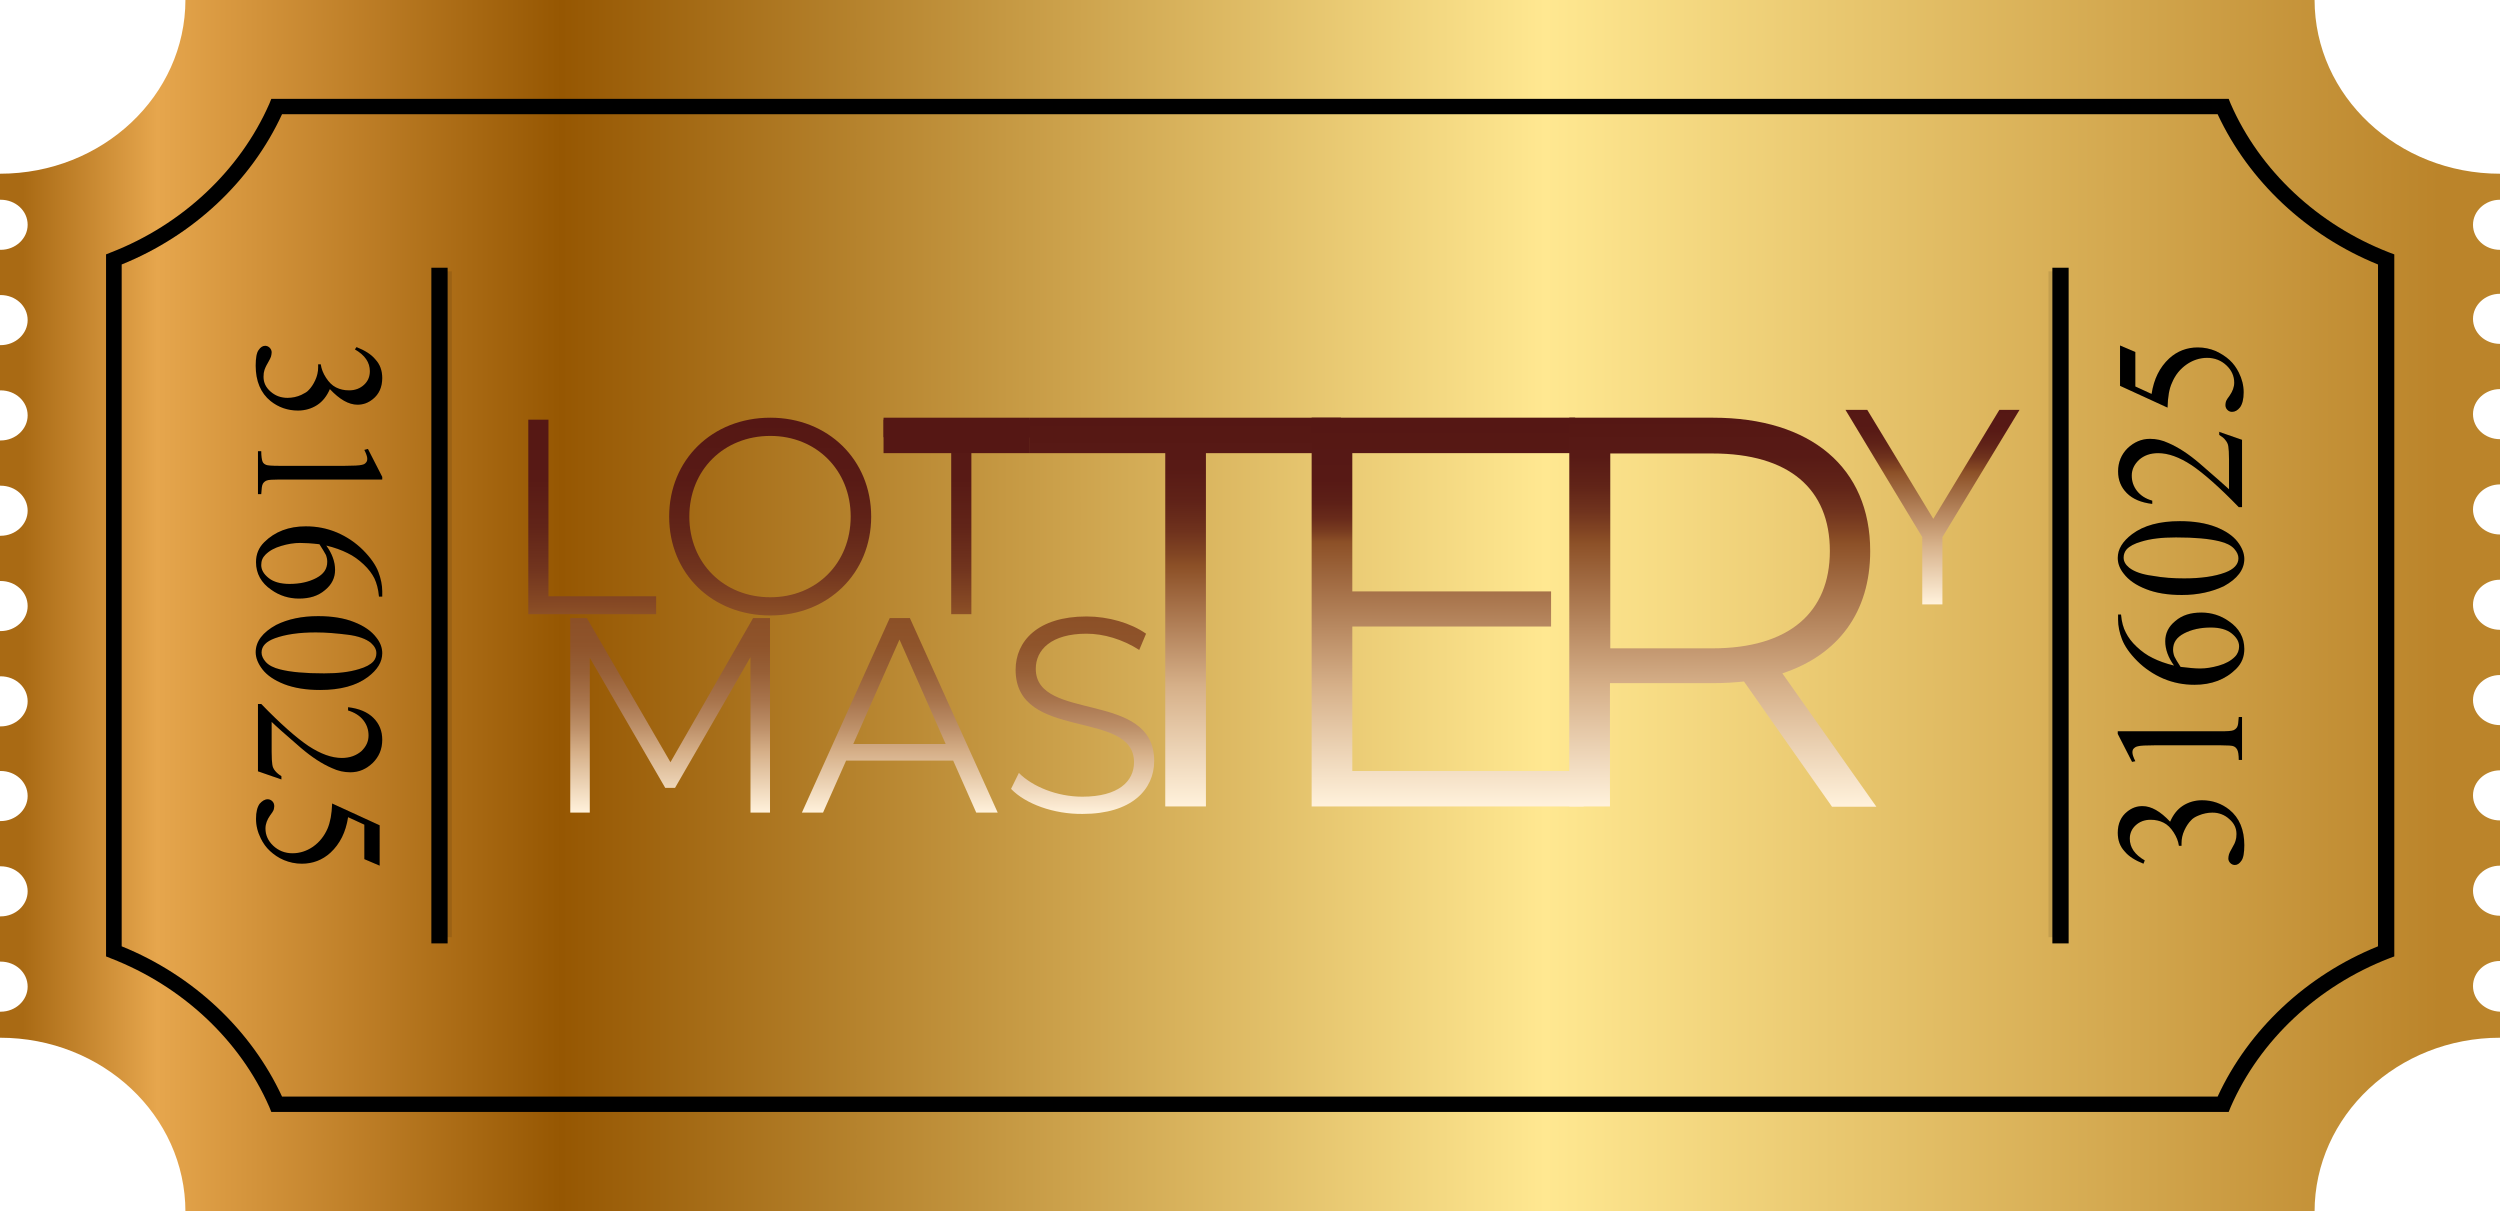 <?xml version="1.0" encoding="utf-8"?>
<!-- Generator: Adobe Illustrator 23.0.1, SVG Export Plug-In . SVG Version: 6.00 Build 0)  -->
<svg version="1.1" id="Layer_1" xmlns="http://www.w3.org/2000/svg" xmlns:xlink="http://www.w3.org/1999/xlink" x="0px" y="0px"
	 viewBox="0 0 768.5 372.3" style="enable-background:new 0 0 768.5 372.3;" xml:space="preserve">
<style type="text/css">
	.Shadow{fill:#FFFFFF;}
	.Round_x0020_Corners_x0020_10_x0020_pt{fill:none;}
	.Live_x0020_Reflect_x0020_X{fill:none;}
	.Color_x0020_Halftone{fill:url(#SVGID_1_);}
	.Arched_x0020_Green{fill:url(#SVGID_2_);stroke:#FFFFFF;stroke-width:0.25;stroke-miterlimit:1;}
	.st0{fill:url(#SVGID_3_);}
	.st1{opacity:0.1;}
	.st2{fill:url(#SVGID_4_);}
	.st3{fill:url(#SVGID_5_);}
	.st4{fill:url(#SVGID_6_);}
	.st5{fill:url(#SVGID_7_);}
	.st6{fill:url(#SVGID_8_);}
	.st7{fill:url(#SVGID_9_);}
	.st8{fill:url(#SVGID_10_);}
	.st9{fill:url(#SVGID_11_);}
	.st10{fill:url(#SVGID_12_);}
	.st11{fill:url(#SVGID_13_);}
	.st12{fill:#551714;}
</style>
<linearGradient id="SVGID_1_" gradientUnits="userSpaceOnUse" x1="312.311" y1="240.113" x2="313.311" y2="240.113">
	<stop  offset="0.191" style="stop-color:#29A0B5"/>
	<stop  offset="0.449" style="stop-color:#D78EB2"/>
	<stop  offset="0.556" style="stop-color:#F2E928"/>
	<stop  offset="0.798" style="stop-color:#EA4224"/>
	<stop  offset="0.835" style="stop-color:#EB6424"/>
	<stop  offset="0.885" style="stop-color:#EC8B23"/>
	<stop  offset="0.93" style="stop-color:#ECA723"/>
	<stop  offset="0.97" style="stop-color:#EDB823"/>
	<stop  offset="1" style="stop-color:#EDBE23"/>
</linearGradient>
<linearGradient id="SVGID_2_" gradientUnits="userSpaceOnUse" x1="312.311" y1="240.113" x2="313.018" y2="239.406">
	<stop  offset="0" style="stop-color:#1EAB4B"/>
	<stop  offset="0.983" style="stop-color:#19361A"/>
</linearGradient>
<g>
	<linearGradient id="SVGID_3_" gradientUnits="userSpaceOnUse" x1="7.066" y1="186.128" x2="773.016" y2="186.128">
		<stop  offset="0" style="stop-color:#A96A14"/>
		<stop  offset="5.389220e-02" style="stop-color:#E6A64D"/>
		<stop  offset="0.216" style="stop-color:#965702"/>
		<stop  offset="0.611" style="stop-color:#FFE891"/>
		<stop  offset="0.97" style="stop-color:#BB842A"/>
	</linearGradient>
	<path class="st0" d="M760.2,303.1c0-4.2,3.7-7.7,8.3-7.7v-13.9c-4.6,0-8.3-3.4-8.3-7.7c0-4.2,3.7-7.7,8.3-7.7v-13.9
		c-4.6,0-8.3-3.4-8.3-7.7c0-4.2,3.7-7.7,8.3-7.7v-13.9c-4.6,0-8.3-3.4-8.3-7.7c0-4.2,3.7-7.7,8.3-7.7v-13.9c-4.6,0-8.3-3.4-8.3-7.7
		c0-4.2,3.7-7.7,8.3-7.7v-13.9c-4.6,0-8.3-3.4-8.3-7.7c0-4.2,3.7-7.7,8.3-7.7v-13.9c-4.6,0-8.3-3.4-8.3-7.7c0-4.2,3.7-7.7,8.3-7.7
		v-13.9c-4.6,0-8.3-3.4-8.3-7.7c0-4.2,3.7-7.7,8.3-7.7V76.8c-4.6,0-8.3-3.4-8.3-7.7c0-4.2,3.7-7.7,8.3-7.7v-8
		c-31.5,0-57-23.9-57-53.5H57c0,29.5-25.5,53.5-57,53.5v8c0.1,0,0.1,0,0.2,0c4.6,0,8.3,3.4,8.3,7.7c0,4.2-3.7,7.7-8.3,7.7
		c-0.1,0-0.1,0-0.2,0v13.9c0.1,0,0.1,0,0.2,0c4.6,0,8.3,3.4,8.3,7.7c0,4.2-3.7,7.7-8.3,7.7c-0.1,0-0.1,0-0.2,0V120
		c0.1,0,0.1,0,0.2,0c4.6,0,8.3,3.4,8.3,7.7c0,4.2-3.7,7.7-8.3,7.7c-0.1,0-0.1,0-0.2,0v13.9c0.1,0,0.1,0,0.2,0c4.6,0,8.3,3.4,8.3,7.7
		c0,4.2-3.7,7.7-8.3,7.7c-0.1,0-0.1,0-0.2,0v13.9c0.1,0,0.1,0,0.2,0c4.6,0,8.3,3.4,8.3,7.7c0,4.2-3.7,7.7-8.3,7.7
		c-0.1,0-0.1,0-0.2,0v13.9c0.1,0,0.1,0,0.2,0c4.6,0,8.3,3.4,8.3,7.7c0,4.2-3.7,7.7-8.3,7.7c-0.1,0-0.1,0-0.2,0V237
		c0.1,0,0.1,0,0.2,0c4.6,0,8.3,3.4,8.3,7.7c0,4.2-3.7,7.7-8.3,7.7c-0.1,0-0.1,0-0.2,0v13.9c0.1,0,0.1,0,0.2,0c4.6,0,8.3,3.4,8.3,7.7
		c0,4.2-3.7,7.7-8.3,7.7c-0.1,0-0.1,0-0.2,0v13.9c0.1,0,0.1,0,0.2,0c4.6,0,8.3,3.4,8.3,7.7c0,4.2-3.7,7.7-8.3,7.7
		c-0.1,0-0.1,0-0.2,0v8c31.5,0,57,23.9,57,53.5h654.5c0-29.5,25.5-53.5,57-53.5v-8C763.9,310.8,760.2,307.4,760.2,303.1z"/>
	<g>
		<g>
			<path d="M685.1,341.8H83.4l-0.6-1.5c-9-20.6-26.8-37.2-48.7-45.7l-1.5-0.6V78.2l1.5-0.6c21.9-8.5,39.7-25.2,48.7-45.7l0.6-1.5
				h601.7l0.6,1.5c9,20.6,26.8,37.2,48.7,45.7l1.6,0.6V294l-1.6,0.6c-21.9,8.5-39.7,25.1-48.7,45.7L685.1,341.8L685.1,341.8z
				 M86.7,337.1h595c9.5-20.6,27.3-37.3,49.3-46.2V81.3c-21.9-8.9-39.7-25.6-49.3-46.2h-595c-9.5,20.6-27.3,37.3-49.3,46.2v209.6
				C59.4,299.8,77.2,316.6,86.7,337.1L86.7,337.1z"/>
		</g>
	</g>
	<g>
		<g>
			<path d="M109.6,106.7c2.5,1,4.5,2.2,5.8,3.8c1.4,1.5,2.1,3.4,2.1,5.7c0,2.8-1,5-2.9,6.5c-1.5,1.2-3,1.7-4.7,1.7
				c-2.7,0-5.5-1.6-8.5-4.8c-0.9,2.1-2.2,3.8-3.9,4.9c-1.7,1.1-3.7,1.7-5.9,1.7c-3.2,0-6-1-8.4-2.9c-3.1-2.5-4.6-6.2-4.6-10.9
				c0-2.4,0.3-4,0.9-4.8c0.6-0.9,1.3-1.3,2-1.3c0.5,0,1,0.2,1.4,0.6c0.4,0.4,0.6,0.9,0.6,1.4c0,0.4-0.1,0.9-0.2,1.3
				c-0.1,0.3-0.4,1-1,2c-0.6,1-0.9,1.8-1,2.1c-0.2,0.6-0.3,1.3-0.3,2.1c0,1.8,0.7,3.3,2.2,4.6c1.5,1.3,3.2,1.9,5.2,1.9
				c1.4,0,2.9-0.3,4.2-0.9c1-0.5,1.8-0.9,2.3-1.5c0.7-0.7,1.4-1.7,2-3c0.6-1.3,0.9-2.6,0.9-4V112h0.8c0.2,1.4,0.7,2.7,1.6,4.1
				c0.9,1.4,1.9,2.4,3.1,3c1.2,0.6,2.5,0.9,4,0.9c1.9,0,3.4-0.6,4.6-1.7c1.2-1.1,1.8-2.5,1.8-4.2c0-2.7-1.5-4.9-4.6-6.7L109.6,106.7
				z"/>
			<path d="M113.1,138l4.4,8.6v0.8H85.9c-2.1,0-3.4,0.1-3.9,0.3c-0.5,0.2-0.9,0.5-1.2,1c-0.3,0.5-0.4,1.6-0.5,3.2h-1v-13.2h1
				c0,1.6,0.2,2.7,0.4,3.2s0.6,0.8,1.1,1c0.4,0.2,1.8,0.3,4,0.3h20.2c2.7,0,4.5-0.1,5.2-0.3c0.6-0.1,1-0.3,1.3-0.7
				c0.3-0.3,0.4-0.7,0.4-1.2c0-0.6-0.3-1.5-0.9-2.7L113.1,138z"/>
			<path d="M117.5,183.4h-1c-0.2-2.3-0.7-4.1-1.4-5.6c-0.7-1.4-1.8-2.9-3.3-4.3c-1.5-1.4-3.1-2.6-5-3.5c-1.8-0.9-4-1.7-6.5-2.3
				c1.8,2.5,2.7,5,2.7,7.5c0,2.4-1,4.5-3.1,6.2c-2.1,1.8-4.7,2.6-8,2.6c-3.1,0-6-0.9-8.5-2.7c-3.1-2.1-4.7-5-4.7-8.5
				c0-2.4,0.8-4.4,2.5-6.1c3.3-3.3,7.6-4.9,12.8-4.9c3.4,0,6.5,0.6,9.6,1.9c3,1.3,5.7,3.1,8,5.4c2.3,2.3,3.9,4.6,4.7,6.7
				c0.8,2.1,1.2,4.1,1.2,6V183.4z M98.2,167.3c-2.5-0.3-4.5-0.4-6-0.4c-1.8,0-3.7,0.3-5.7,0.9c-2.1,0.6-3.7,1.5-4.9,2.7
				c-0.9,0.9-1.3,1.9-1.3,3.2c0,1.5,0.8,2.8,2.3,4c1.5,1.2,3.7,1.8,6.4,1.8c3.2,0,5.9-0.6,8.2-1.8c2.3-1.2,3.4-2.8,3.4-5
				c0-0.6-0.1-1.3-0.4-2.1C99.8,169.9,99.2,168.8,98.2,167.3z"/>
			<path d="M97.8,189.4c4.3,0,8,0.6,11,1.8c3.1,1.2,5.4,2.8,6.9,4.8c1.2,1.5,1.8,3.1,1.8,4.8c0,2.7-1.5,5.1-4.4,7.3
				c-3.6,2.7-8.5,4-14.7,4c-4.3,0-8-0.6-11.1-1.8c-3-1.2-5.2-2.7-6.6-4.5c-1.4-1.8-2.1-3.6-2.1-5.3c0-3.3,2.1-6.1,6.3-8.4
				C88.5,190.3,92.8,189.4,97.8,189.4z M97.1,194.4c-5.1,0-9.3,0.6-12.6,1.8c-2.7,1-4.1,2.4-4.1,4.4c0,0.9,0.4,1.9,1.3,2.9
				c0.9,1,2.4,1.8,4.5,2.3c3.2,0.8,7.6,1.2,13.4,1.2c4.3,0,7.8-0.4,10.7-1.3c2.1-0.6,3.6-1.4,4.5-2.4c0.6-0.7,0.9-1.6,0.9-2.5
				c0-1.2-0.6-2.2-1.7-3.2c-1.5-1.2-3.9-2.1-7.2-2.5C103.5,194.7,100.3,194.4,97.1,194.4z"/>
			<path d="M86.5,239.6l-7.2-2.5v-20.7h1c5.9,6.1,10.8,10.4,14.5,12.9c3.8,2.5,7.2,3.7,10.3,3.7c2.4,0,4.3-0.7,5.9-2
				c1.5-1.4,2.3-3,2.3-4.9c0-1.7-0.5-3.3-1.6-4.7c-1.1-1.4-2.7-2.4-4.7-3v-1c3.4,0.4,6,1.5,7.8,3.3c1.8,1.8,2.7,4,2.7,6.7
				c0,2.9-1,5.2-2.9,7.1c-2,1.9-4.2,2.9-6.9,2.9c-1.9,0-3.8-0.4-5.7-1.3c-3-1.3-6.1-3.3-9.5-6.2c-5-4.3-8-7-9-8v9.2
				c0,1.9,0.1,3.2,0.2,3.9c0.1,0.8,0.4,1.4,0.9,2c0.5,0.6,1.1,1.1,1.9,1.6V239.6z"/>
			<path d="M116.7,266.1l-4.7-2v-10.6l-5-2.3c-0.7,4.6-2.5,8.2-5.4,10.9c-2.5,2.3-5.5,3.4-8.8,3.4c-2,0-3.8-0.4-5.5-1.1
				c-1.7-0.7-3.1-1.7-4.3-2.8c-1.2-1.1-2.1-2.4-2.8-3.8c-1-2-1.5-4-1.5-6.1c0-2.1,0.4-3.6,1.1-4.6c0.8-0.9,1.6-1.4,2.5-1.4
				c0.5,0,1,0.2,1.4,0.6c0.4,0.4,0.6,0.9,0.6,1.5c0,0.5-0.1,0.8-0.2,1.2c-0.1,0.3-0.5,0.9-1.1,1.7c-0.9,1.3-1.4,2.6-1.4,4
				c0,2,0.8,3.8,2.4,5.3c1.6,1.5,3.6,2.3,5.9,2.3c2.3,0,4.4-0.7,6.3-2c2-1.4,3.5-3.3,4.5-5.6c0.8-1.9,1.3-4.4,1.4-7.7l14.6,6.7
				V266.1z"/>
		</g>
		<g>
			<path d="M658.9,265.5c-2.5-1-4.5-2.2-5.8-3.8c-1.4-1.5-2.1-3.4-2.1-5.7c0-2.8,1-5,2.9-6.5c1.5-1.2,3-1.7,4.7-1.7
				c2.7,0,5.5,1.6,8.5,4.8c0.9-2.1,2.2-3.8,3.9-4.9c1.7-1.1,3.7-1.7,5.9-1.7c3.2,0,6,1,8.4,2.9c3.1,2.5,4.6,6.2,4.6,10.9
				c0,2.4-0.3,4-0.9,4.8c-0.6,0.9-1.3,1.3-2,1.3c-0.5,0-1-0.2-1.4-0.6c-0.4-0.4-0.6-0.9-0.6-1.4c0-0.4,0.1-0.9,0.2-1.3
				c0.1-0.3,0.4-1,1-2c0.6-1,0.9-1.7,1-2.1c0.2-0.6,0.3-1.3,0.3-2.1c0-1.8-0.7-3.3-2.2-4.6c-1.4-1.3-3.2-2-5.2-2
				c-1.4,0-2.9,0.3-4.3,0.9c-1,0.4-1.8,0.9-2.3,1.5c-0.7,0.7-1.4,1.7-2,3c-0.6,1.3-0.9,2.6-0.9,4v0.8h-0.8c-0.2-1.4-0.7-2.7-1.6-4.1
				c-0.9-1.4-1.9-2.4-3.1-3c-1.2-0.6-2.5-0.9-4-0.9c-1.9,0-3.4,0.6-4.6,1.7c-1.2,1.1-1.8,2.5-1.8,4.1c0,2.7,1.5,4.9,4.6,6.7
				L658.9,265.5z"/>
			<path d="M655.4,234.2l-4.4-8.6v-0.8h31.6c2.1,0,3.4-0.1,3.9-0.3c0.5-0.2,0.9-0.5,1.2-1c0.3-0.5,0.4-1.6,0.5-3.1h1v13.2h-1
				c0-1.6-0.2-2.7-0.5-3.2c-0.3-0.5-0.6-0.8-1.1-1c-0.4-0.2-1.8-0.3-4-0.3h-20.2c-2.7,0-4.5,0.1-5.2,0.3c-0.6,0.1-1,0.4-1.3,0.7
				c-0.3,0.3-0.4,0.7-0.4,1.2c0,0.6,0.3,1.5,0.9,2.7L655.4,234.2z"/>
			<path d="M651,188.9h1c0.2,2.3,0.7,4.1,1.5,5.6c0.7,1.4,1.8,2.9,3.3,4.3c1.5,1.4,3.1,2.6,5,3.5c1.8,0.9,4,1.7,6.5,2.3
				c-1.8-2.5-2.7-5-2.7-7.5c0-2.4,1-4.5,3.1-6.2c2.1-1.8,4.7-2.6,8-2.6c3.1,0,6,0.9,8.5,2.7c3.1,2.1,4.7,5,4.7,8.5
				c0,2.4-0.8,4.4-2.5,6.1c-3.3,3.3-7.6,4.9-12.8,4.9c-3.4,0-6.5-0.6-9.6-1.9c-3-1.3-5.7-3.1-8-5.4c-2.3-2.3-3.9-4.6-4.7-6.7
				c-0.8-2.1-1.2-4.1-1.2-6V188.9z M670.3,205c2.5,0.3,4.5,0.5,6,0.5c1.8,0,3.7-0.3,5.8-0.9c2.1-0.6,3.7-1.5,4.9-2.7
				c0.9-0.9,1.3-2,1.3-3.2c0-1.5-0.8-2.8-2.3-4c-1.5-1.2-3.7-1.8-6.4-1.8c-3.1,0-5.9,0.6-8.2,1.8c-2.3,1.2-3.4,2.8-3.4,5
				c0,0.6,0.1,1.3,0.4,2.1C668.7,202.4,669.3,203.5,670.3,205z"/>
			<path d="M670.7,182.9c-4.3,0-8-0.6-11-1.8c-3.1-1.2-5.4-2.8-6.9-4.8c-1.2-1.5-1.8-3.1-1.8-4.8c0-2.7,1.5-5.1,4.4-7.3
				c3.6-2.7,8.5-4,14.7-4c4.3,0,8,0.6,11.1,1.8c3,1.2,5.2,2.7,6.6,4.5c1.4,1.8,2.1,3.6,2.1,5.3c0,3.3-2.1,6.1-6.3,8.4
				C680,181.9,675.7,182.9,670.7,182.9z M671.4,177.8c5.1,0,9.4-0.6,12.6-1.8c2.7-1,4.1-2.5,4.1-4.4c0-0.9-0.4-1.9-1.3-2.9
				c-0.9-1-2.4-1.8-4.5-2.3c-3.2-0.8-7.6-1.2-13.4-1.2c-4.3,0-7.8,0.4-10.7,1.3c-2.1,0.6-3.6,1.4-4.5,2.4c-0.6,0.7-0.9,1.6-0.9,2.5
				c0,1.2,0.6,2.2,1.7,3.1c1.5,1.2,4,2.1,7.2,2.5C665,177.6,668.2,177.8,671.4,177.8z"/>
			<path d="M682,132.7l7.2,2.5v20.7h-1c-5.9-6.1-10.8-10.4-14.5-12.9c-3.8-2.5-7.2-3.7-10.3-3.7c-2.4,0-4.3,0.7-5.8,2
				c-1.5,1.4-2.3,3-2.3,4.9c0,1.7,0.5,3.3,1.6,4.7c1.1,1.4,2.6,2.4,4.7,3v1c-3.4-0.4-6-1.5-7.8-3.3c-1.8-1.8-2.7-4-2.7-6.7
				c0-2.8,1-5.2,2.9-7.1c2-1.9,4.3-2.9,6.9-2.9c1.9,0,3.8,0.4,5.7,1.3c3,1.3,6.1,3.3,9.5,6.2c5,4.3,8,7,9.1,8v-9.2
				c0-1.9-0.1-3.2-0.2-3.9c-0.1-0.8-0.4-1.4-0.9-2c-0.4-0.6-1.1-1.1-1.9-1.6V132.7z"/>
			<path d="M651.7,106.2l4.7,2v10.6l5,2.3c0.7-4.6,2.5-8.2,5.4-10.9c2.5-2.3,5.5-3.4,8.8-3.4c2,0,3.8,0.4,5.5,1.1
				c1.7,0.8,3.1,1.7,4.3,2.8c1.2,1.1,2.1,2.4,2.8,3.8c1,2,1.5,4,1.5,6.1c0,2.1-0.4,3.6-1.1,4.6c-0.8,1-1.6,1.4-2.5,1.4
				c-0.5,0-1-0.2-1.4-0.6c-0.4-0.4-0.6-0.9-0.6-1.5c0-0.5,0.1-0.8,0.2-1.2c0.1-0.3,0.5-0.9,1.1-1.7c0.9-1.3,1.4-2.6,1.4-4
				c0-2-0.8-3.8-2.4-5.3c-1.6-1.5-3.6-2.3-5.9-2.3c-2.3,0-4.4,0.7-6.3,2c-2,1.4-3.5,3.2-4.5,5.6c-0.9,1.9-1.3,4.4-1.4,7.7l-14.6-6.7
				V106.2z"/>
		</g>
	</g>
	<g>
		<g>
			<polygon points="137.6,290 132.6,290 132.6,82.3 137.6,82.3 137.6,290 			"/>
		</g>
		<g>
			<polygon points="635.9,290 630.9,290 630.9,82.3 635.9,82.3 635.9,290 			"/>
		</g>
	</g>
	<g class="st1">
		<g>
			<path d="M685.1,341.8H83.4l-0.6-1.5c-9-20.6-26.8-37.2-48.7-45.7l-1.5-0.6V78.2l1.5-0.6c21.9-8.5,39.7-25.2,48.7-45.7l0.6-1.5
				h601.7l0.6,1.5c9,20.6,26.8,37.2,48.7,45.7l1.6,0.6V294l-1.6,0.6c-21.9,8.5-39.7,25.1-48.7,45.7L685.1,341.8L685.1,341.8z
				 M86.7,337.1h595c9.5-20.6,27.3-37.3,49.3-46.2V81.3c-21.9-8.9-39.7-25.6-49.3-46.2h-595c-9.5,20.6-27.3,37.3-49.3,46.2v209.6
				C59.4,299.8,77.2,316.6,86.7,337.1L86.7,337.1z"/>
		</g>
	</g>
	<g class="st1">
		<g>
			<path d="M109.6,106.7c2.5,1,4.5,2.2,5.8,3.8c1.4,1.5,2.1,3.4,2.1,5.7c0,2.8-1,5-2.9,6.5c-1.5,1.2-3,1.7-4.7,1.7
				c-2.7,0-5.5-1.6-8.5-4.8c-0.9,2.1-2.2,3.8-3.9,4.9c-1.7,1.1-3.7,1.7-5.9,1.7c-3.2,0-6-1-8.4-2.9c-3.1-2.5-4.6-6.2-4.6-10.9
				c0-2.4,0.3-4,0.9-4.8c0.6-0.9,1.3-1.3,2-1.3c0.5,0,1,0.2,1.4,0.6c0.4,0.4,0.6,0.9,0.6,1.4c0,0.4-0.1,0.9-0.2,1.3
				c-0.1,0.3-0.4,1-1,2c-0.6,1-0.9,1.8-1,2.1c-0.2,0.6-0.3,1.3-0.3,2.1c0,1.8,0.7,3.3,2.2,4.6c1.5,1.3,3.2,1.9,5.2,1.9
				c1.4,0,2.9-0.3,4.2-0.9c1-0.5,1.8-0.9,2.3-1.5c0.7-0.7,1.4-1.7,2-3c0.6-1.3,0.9-2.6,0.9-4V112h0.8c0.2,1.4,0.7,2.7,1.6,4.1
				c0.9,1.4,1.9,2.4,3.1,3c1.2,0.6,2.5,0.9,4,0.9c1.9,0,3.4-0.6,4.6-1.7c1.2-1.1,1.8-2.5,1.8-4.2c0-2.7-1.5-4.9-4.6-6.7L109.6,106.7
				z"/>
			<path d="M113.1,138l4.4,8.6v0.8H85.9c-2.1,0-3.4,0.1-3.9,0.3c-0.5,0.2-0.9,0.5-1.2,1c-0.3,0.5-0.4,1.6-0.5,3.2h-1v-13.2h1
				c0,1.6,0.2,2.7,0.4,3.2s0.6,0.8,1.1,1c0.4,0.2,1.8,0.3,4,0.3h20.2c2.7,0,4.5-0.1,5.2-0.3c0.6-0.1,1-0.3,1.3-0.7
				c0.3-0.3,0.4-0.7,0.4-1.2c0-0.6-0.3-1.5-0.9-2.7L113.1,138z"/>
			<path d="M117.5,183.4h-1c-0.2-2.3-0.7-4.1-1.4-5.6c-0.7-1.4-1.8-2.9-3.3-4.3c-1.5-1.4-3.1-2.6-5-3.5c-1.8-0.9-4-1.7-6.5-2.3
				c1.8,2.5,2.7,5,2.7,7.5c0,2.4-1,4.5-3.1,6.2c-2.1,1.8-4.7,2.6-8,2.6c-3.1,0-6-0.9-8.5-2.7c-3.1-2.1-4.7-5-4.7-8.5
				c0-2.4,0.8-4.4,2.5-6.1c3.3-3.3,7.6-4.9,12.8-4.9c3.4,0,6.5,0.6,9.6,1.9c3,1.3,5.7,3.1,8,5.4c2.3,2.3,3.9,4.6,4.7,6.7
				c0.8,2.1,1.2,4.1,1.2,6V183.4z M98.2,167.3c-2.5-0.3-4.5-0.4-6-0.4c-1.8,0-3.7,0.3-5.7,0.9c-2.1,0.6-3.7,1.5-4.9,2.7
				c-0.9,0.9-1.3,1.9-1.3,3.2c0,1.5,0.8,2.8,2.3,4c1.5,1.2,3.7,1.8,6.4,1.8c3.2,0,5.9-0.6,8.2-1.8c2.3-1.2,3.4-2.8,3.4-5
				c0-0.6-0.1-1.3-0.4-2.1C99.8,169.9,99.2,168.8,98.2,167.3z"/>
			<path d="M97.8,189.4c4.3,0,8,0.6,11,1.8c3.1,1.2,5.4,2.8,6.9,4.8c1.2,1.5,1.8,3.1,1.8,4.8c0,2.7-1.5,5.1-4.4,7.3
				c-3.6,2.7-8.5,4-14.7,4c-4.3,0-8-0.6-11.1-1.8c-3-1.2-5.2-2.7-6.6-4.5c-1.4-1.8-2.1-3.6-2.1-5.3c0-3.3,2.1-6.1,6.3-8.4
				C88.5,190.3,92.8,189.4,97.8,189.4z M97.1,194.4c-5.1,0-9.3,0.6-12.6,1.8c-2.7,1-4.1,2.4-4.1,4.4c0,0.9,0.4,1.9,1.3,2.9
				c0.9,1,2.4,1.8,4.5,2.3c3.2,0.8,7.6,1.2,13.4,1.2c4.3,0,7.8-0.4,10.7-1.3c2.1-0.6,3.6-1.4,4.5-2.4c0.6-0.7,0.9-1.6,0.9-2.5
				c0-1.2-0.6-2.2-1.7-3.2c-1.5-1.2-3.9-2.1-7.2-2.5C103.5,194.7,100.3,194.4,97.1,194.4z"/>
			<path d="M86.5,239.6l-7.2-2.5v-20.7h1c5.9,6.1,10.8,10.4,14.5,12.9c3.8,2.5,7.2,3.7,10.3,3.7c2.4,0,4.3-0.7,5.9-2
				c1.5-1.4,2.3-3,2.3-4.9c0-1.7-0.5-3.3-1.6-4.7c-1.1-1.4-2.7-2.4-4.7-3v-1c3.4,0.4,6,1.5,7.8,3.3c1.8,1.8,2.7,4,2.7,6.7
				c0,2.9-1,5.2-2.9,7.1c-2,1.9-4.2,2.9-6.9,2.9c-1.9,0-3.8-0.4-5.7-1.3c-3-1.3-6.1-3.3-9.5-6.2c-5-4.3-8-7-9-8v9.2
				c0,1.9,0.1,3.2,0.2,3.9c0.1,0.8,0.4,1.4,0.9,2c0.5,0.6,1.1,1.1,1.9,1.6V239.6z"/>
			<path d="M116.7,266.1l-4.7-2v-10.6l-5-2.3c-0.7,4.6-2.5,8.2-5.4,10.9c-2.5,2.3-5.5,3.4-8.8,3.4c-2,0-3.8-0.4-5.5-1.1
				c-1.7-0.7-3.1-1.7-4.3-2.8c-1.2-1.1-2.1-2.4-2.8-3.8c-1-2-1.5-4-1.5-6.1c0-2.1,0.4-3.6,1.1-4.6c0.8-0.9,1.6-1.4,2.5-1.4
				c0.5,0,1,0.2,1.4,0.6c0.4,0.4,0.6,0.9,0.6,1.5c0,0.5-0.1,0.8-0.2,1.2c-0.1,0.3-0.5,0.9-1.1,1.7c-0.9,1.3-1.4,2.6-1.4,4
				c0,2,0.8,3.8,2.4,5.3c1.6,1.5,3.6,2.3,5.9,2.3c2.3,0,4.4-0.7,6.3-2c2-1.4,3.5-3.3,4.5-5.6c0.8-1.9,1.3-4.4,1.4-7.7l14.6,6.7
				V266.1z"/>
		</g>
		<g>
			<path d="M658.9,265.5c-2.5-1-4.5-2.2-5.8-3.8c-1.4-1.5-2.1-3.4-2.1-5.7c0-2.8,1-5,2.9-6.5c1.5-1.2,3-1.7,4.7-1.7
				c2.7,0,5.5,1.6,8.5,4.8c0.9-2.1,2.2-3.8,3.9-4.9c1.7-1.1,3.7-1.7,5.9-1.7c3.2,0,6,1,8.4,2.9c3.1,2.5,4.6,6.2,4.6,10.9
				c0,2.4-0.3,4-0.9,4.8c-0.6,0.9-1.3,1.3-2,1.3c-0.5,0-1-0.2-1.4-0.6c-0.4-0.4-0.6-0.9-0.6-1.4c0-0.4,0.1-0.9,0.2-1.3
				c0.1-0.3,0.4-1,1-2c0.6-1,0.9-1.7,1-2.1c0.2-0.6,0.3-1.3,0.3-2.1c0-1.8-0.7-3.3-2.2-4.6c-1.4-1.3-3.2-2-5.2-2
				c-1.4,0-2.9,0.3-4.3,0.9c-1,0.4-1.8,0.9-2.3,1.5c-0.7,0.7-1.4,1.7-2,3c-0.6,1.3-0.9,2.6-0.9,4v0.8h-0.8c-0.2-1.4-0.7-2.7-1.6-4.1
				c-0.9-1.4-1.9-2.4-3.1-3c-1.2-0.6-2.5-0.9-4-0.9c-1.9,0-3.4,0.6-4.6,1.7c-1.2,1.1-1.8,2.5-1.8,4.1c0,2.7,1.5,4.9,4.6,6.7
				L658.9,265.5z"/>
			<path d="M655.4,234.2l-4.4-8.6v-0.8h31.6c2.1,0,3.4-0.1,3.9-0.3c0.5-0.2,0.9-0.5,1.2-1c0.3-0.5,0.4-1.6,0.5-3.1h1v13.2h-1
				c0-1.6-0.2-2.7-0.5-3.2c-0.3-0.5-0.6-0.8-1.1-1c-0.4-0.2-1.8-0.3-4-0.3h-20.2c-2.7,0-4.5,0.1-5.2,0.3c-0.6,0.1-1,0.4-1.3,0.7
				c-0.3,0.3-0.4,0.7-0.4,1.2c0,0.6,0.3,1.5,0.9,2.7L655.4,234.2z"/>
			<path d="M651,188.9h1c0.2,2.3,0.7,4.1,1.5,5.6c0.7,1.4,1.8,2.9,3.3,4.3c1.5,1.4,3.1,2.6,5,3.5c1.8,0.9,4,1.7,6.5,2.3
				c-1.8-2.5-2.7-5-2.7-7.5c0-2.4,1-4.5,3.1-6.2c2.1-1.8,4.7-2.6,8-2.6c3.1,0,6,0.9,8.5,2.7c3.1,2.1,4.7,5,4.7,8.5
				c0,2.4-0.8,4.4-2.5,6.1c-3.3,3.3-7.6,4.9-12.8,4.9c-3.4,0-6.5-0.6-9.6-1.9c-3-1.3-5.7-3.1-8-5.4c-2.3-2.3-3.9-4.6-4.7-6.7
				c-0.8-2.1-1.2-4.1-1.2-6V188.9z M670.3,205c2.5,0.3,4.5,0.5,6,0.5c1.8,0,3.7-0.3,5.8-0.9c2.1-0.6,3.7-1.5,4.9-2.7
				c0.9-0.9,1.3-2,1.3-3.2c0-1.5-0.8-2.8-2.3-4c-1.5-1.2-3.7-1.8-6.4-1.8c-3.1,0-5.9,0.6-8.2,1.8c-2.3,1.2-3.4,2.8-3.4,5
				c0,0.6,0.1,1.3,0.4,2.1C668.7,202.4,669.3,203.5,670.3,205z"/>
			<path d="M670.7,182.9c-4.3,0-8-0.6-11-1.8c-3.1-1.2-5.4-2.8-6.9-4.8c-1.2-1.5-1.8-3.1-1.8-4.8c0-2.7,1.5-5.1,4.4-7.3
				c3.6-2.7,8.5-4,14.7-4c4.3,0,8,0.6,11.1,1.8c3,1.2,5.2,2.7,6.6,4.5c1.4,1.8,2.1,3.6,2.1,5.3c0,3.3-2.1,6.1-6.3,8.4
				C680,181.9,675.7,182.9,670.7,182.9z M671.4,177.8c5.1,0,9.4-0.6,12.6-1.8c2.7-1,4.1-2.5,4.1-4.4c0-0.9-0.4-1.9-1.3-2.9
				c-0.9-1-2.4-1.8-4.5-2.3c-3.2-0.8-7.6-1.2-13.4-1.2c-4.3,0-7.8,0.4-10.7,1.3c-2.1,0.6-3.6,1.4-4.5,2.4c-0.6,0.7-0.9,1.6-0.9,2.5
				c0,1.2,0.6,2.2,1.7,3.1c1.5,1.2,4,2.1,7.2,2.5C665,177.6,668.2,177.8,671.4,177.8z"/>
			<path d="M682,132.7l7.2,2.5v20.7h-1c-5.9-6.1-10.8-10.4-14.5-12.9c-3.8-2.5-7.2-3.7-10.3-3.7c-2.4,0-4.3,0.7-5.8,2
				c-1.5,1.4-2.3,3-2.3,4.9c0,1.7,0.5,3.3,1.6,4.7c1.1,1.4,2.6,2.4,4.7,3v1c-3.4-0.4-6-1.5-7.8-3.3c-1.8-1.8-2.7-4-2.7-6.7
				c0-2.8,1-5.2,2.9-7.1c2-1.9,4.3-2.9,6.9-2.9c1.9,0,3.8,0.4,5.7,1.3c3,1.3,6.1,3.3,9.5,6.2c5,4.3,8,7,9.1,8v-9.2
				c0-1.9-0.1-3.2-0.2-3.9c-0.1-0.8-0.4-1.4-0.9-2c-0.4-0.6-1.1-1.1-1.9-1.6V132.7z"/>
			<path d="M651.7,106.2l4.7,2v10.6l5,2.3c0.7-4.6,2.5-8.2,5.4-10.9c2.5-2.3,5.5-3.4,8.8-3.4c2,0,3.8,0.4,5.5,1.1
				c1.7,0.8,3.1,1.7,4.3,2.8c1.2,1.1,2.1,2.4,2.8,3.8c1,2,1.5,4,1.5,6.1c0,2.1-0.4,3.6-1.1,4.6c-0.8,1-1.6,1.4-2.5,1.4
				c-0.5,0-1-0.2-1.4-0.6c-0.4-0.4-0.6-0.9-0.6-1.5c0-0.5,0.1-0.8,0.2-1.2c0.1-0.3,0.5-0.9,1.1-1.7c0.9-1.3,1.4-2.6,1.4-4
				c0-2-0.8-3.8-2.4-5.3c-1.6-1.5-3.6-2.3-5.9-2.3c-2.3,0-4.4,0.7-6.3,2c-2,1.4-3.5,3.2-4.5,5.6c-0.9,1.9-1.3,4.4-1.4,7.7l-14.6-6.7
				V106.2z"/>
		</g>
	</g>
	<g class="st1">
		<g>
			<polygon points="138.9,288.1 134,288.1 134,83.4 138.9,83.4 138.9,288.1 			"/>
		</g>
		<g>
			<polygon points="634.7,288.1 629.7,288.1 629.7,83.4 634.7,83.4 634.7,288.1 			"/>
		</g>
	</g>
	<g>
		<linearGradient id="SVGID_4_" gradientUnits="userSpaceOnUse" x1="206.03" y1="249.79" x2="206.03" y2="190.032">
			<stop  offset="3.958120e-03" style="stop-color:#FFF1DB"/>
			<stop  offset="0.309" style="stop-color:#D6B089"/>
			<stop  offset="0.436" style="stop-color:#BD9069"/>
			<stop  offset="0.577" style="stop-color:#A8744C"/>
			<stop  offset="0.718" style="stop-color:#986037"/>
			<stop  offset="0.857" style="stop-color:#8F542B"/>
			<stop  offset="0.993" style="stop-color:#8C5027"/>
		</linearGradient>
		<path class="st2" d="M236.7,190v59.8h-6V202l-23.2,40.2h-3l-23.2-40v47.6h-6V190h5.1l25.7,44.3l25.4-44.3H236.7z"/>
		<linearGradient id="SVGID_5_" gradientUnits="userSpaceOnUse" x1="276.599" y1="249.79" x2="276.599" y2="190.032">
			<stop  offset="3.958120e-03" style="stop-color:#FFF1DB"/>
			<stop  offset="0.309" style="stop-color:#D6B089"/>
			<stop  offset="0.436" style="stop-color:#BD9069"/>
			<stop  offset="0.577" style="stop-color:#A8744C"/>
			<stop  offset="0.718" style="stop-color:#986037"/>
			<stop  offset="0.857" style="stop-color:#8F542B"/>
			<stop  offset="0.993" style="stop-color:#8C5027"/>
		</linearGradient>
		<path class="st3" d="M293,233.8h-32.9l-7.1,16h-6.5l27-59.8h6.2l27,59.8h-6.6L293,233.8z M290.7,228.7l-14.2-32.1l-14.2,32.1
			H290.7z"/>
		<linearGradient id="SVGID_6_" gradientUnits="userSpaceOnUse" x1="332.818" y1="250.302" x2="332.818" y2="189.52">
			<stop  offset="3.958120e-03" style="stop-color:#FFF1DB"/>
			<stop  offset="0.309" style="stop-color:#D6B089"/>
			<stop  offset="0.436" style="stop-color:#BD9069"/>
			<stop  offset="0.577" style="stop-color:#A8744C"/>
			<stop  offset="0.718" style="stop-color:#986037"/>
			<stop  offset="0.857" style="stop-color:#8F542B"/>
			<stop  offset="0.993" style="stop-color:#8C5027"/>
		</linearGradient>
		<path class="st4" d="M310.8,242.5l2.4-4.9c4.2,4.2,11.7,7.3,19.5,7.3c11.1,0,15.9-4.7,15.9-10.6c0-16.4-36.4-6.3-36.4-28.4
			c0-8.8,6.8-16.4,21.8-16.4c6.7,0,13.6,2,18.3,5.3l-2.1,5c-5.1-3.3-11-5-16.2-5c-10.8,0-15.6,4.9-15.6,10.8
			c0,16.4,36.4,6.5,36.4,28.3c0,8.8-6.9,16.3-22,16.3C323.9,250.3,315.2,247.1,310.8,242.5z"/>
	</g>
	<g>
		<linearGradient id="SVGID_7_" gradientUnits="userSpaceOnUse" x1="182.098" y1="188.718" x2="182.098" y2="128.96">
			<stop  offset="0" style="stop-color:#8C5027"/>
			<stop  offset="3.280920e-02" style="stop-color:#884B25"/>
			<stop  offset="0.234" style="stop-color:#71341E"/>
			<stop  offset="0.451" style="stop-color:#612418"/>
			<stop  offset="0.691" style="stop-color:#581A15"/>
			<stop  offset="1" style="stop-color:#551714"/>
		</linearGradient>
		<path class="st5" d="M162.4,129h6.2v54.3h33.1v5.5h-39.3C162.4,188.7,162.4,129,162.4,129z"/>
		<linearGradient id="SVGID_8_" gradientUnits="userSpaceOnUse" x1="236.756" y1="189.23" x2="236.756" y2="128.447">
			<stop  offset="0" style="stop-color:#8C5027"/>
			<stop  offset="3.280920e-02" style="stop-color:#884B25"/>
			<stop  offset="0.234" style="stop-color:#71341E"/>
			<stop  offset="0.451" style="stop-color:#612418"/>
			<stop  offset="0.691" style="stop-color:#581A15"/>
			<stop  offset="1" style="stop-color:#551714"/>
		</linearGradient>
		<path class="st6" d="M205.7,158.8c0-17.4,13.2-30.4,31.1-30.4c17.7,0,31,12.9,31,30.4s-13.3,30.4-31,30.4
			C218.9,189.2,205.7,176.3,205.7,158.8z M261.5,158.8c0-14.3-10.6-24.8-24.7-24.8c-14.3,0-24.9,10.5-24.9,24.8s10.6,24.8,24.9,24.8
			C251,183.6,261.5,173.1,261.5,158.8z"/>
		<linearGradient id="SVGID_9_" gradientUnits="userSpaceOnUse" x1="295.55" y1="188.718" x2="295.55" y2="128.959">
			<stop  offset="0" style="stop-color:#8C5027"/>
			<stop  offset="3.280920e-02" style="stop-color:#884B25"/>
			<stop  offset="0.234" style="stop-color:#71341E"/>
			<stop  offset="0.451" style="stop-color:#612418"/>
			<stop  offset="0.691" style="stop-color:#581A15"/>
			<stop  offset="1" style="stop-color:#551714"/>
		</linearGradient>
		<path class="st7" d="M292.4,134.4h-20.8V129h47.8v5.5h-20.8v54.3h-6.2V134.4z"/>
	</g>
	<linearGradient id="SVGID_10_" gradientUnits="userSpaceOnUse" x1="364.346" y1="247.91" x2="364.346" y2="128.394">
		<stop  offset="3.958120e-03" style="stop-color:#FFF1DB"/>
		<stop  offset="0.309" style="stop-color:#D6B089"/>
		<stop  offset="0.599" style="stop-color:#91562D"/>
		<stop  offset="0.619" style="stop-color:#8C5027"/>
		<stop  offset="0.642" style="stop-color:#834724"/>
		<stop  offset="0.708" style="stop-color:#6F321D"/>
		<stop  offset="0.782" style="stop-color:#602318"/>
		<stop  offset="0.869" style="stop-color:#581A15"/>
		<stop  offset="1" style="stop-color:#551714"/>
	</linearGradient>
	<path class="st8" d="M358.1,139.3h-41.5v-10.9h95.6v10.9h-41.5v108.6h-12.5V139.3z"/>
	<linearGradient id="SVGID_11_" gradientUnits="userSpaceOnUse" x1="445.054" y1="247.91" x2="445.054" y2="128.394">
		<stop  offset="3.958120e-03" style="stop-color:#FFF1DB"/>
		<stop  offset="0.309" style="stop-color:#D6B089"/>
		<stop  offset="0.657" style="stop-color:#91562D"/>
		<stop  offset="0.68" style="stop-color:#8C5027"/>
		<stop  offset="0.707" style="stop-color:#793C20"/>
		<stop  offset="0.74" style="stop-color:#692B1B"/>
		<stop  offset="0.781" style="stop-color:#5D2017"/>
		<stop  offset="0.839" style="stop-color:#571915"/>
		<stop  offset="1" style="stop-color:#551714"/>
	</linearGradient>
	<path class="st9" d="M486.8,237v10.9h-83.6V128.4h81v10.9h-68.5v42.5h61.1v10.8h-61.1V237C415.8,237,486.8,237,486.8,237z"/>
	<linearGradient id="SVGID_12_" gradientUnits="userSpaceOnUse" x1="529.62" y1="247.91" x2="529.62" y2="128.394">
		<stop  offset="3.958120e-03" style="stop-color:#FFF1DB"/>
		<stop  offset="0.309" style="stop-color:#D6B089"/>
		<stop  offset="0.657" style="stop-color:#91562D"/>
		<stop  offset="0.68" style="stop-color:#8C5027"/>
		<stop  offset="0.693" style="stop-color:#874A25"/>
		<stop  offset="0.756" style="stop-color:#71341E"/>
		<stop  offset="0.823" style="stop-color:#612418"/>
		<stop  offset="0.899" style="stop-color:#581A15"/>
		<stop  offset="1" style="stop-color:#551714"/>
	</linearGradient>
	<path class="st10" d="M563.1,247.9l-27-38.4c-3,0.3-6.1,0.5-9.5,0.5h-31.7v37.9h-12.5V128.4h44.2c30.1,0,48.3,15.4,48.3,41
		c0,18.8-9.8,31.9-27,37.6l28.9,41H563.1z M562.5,169.4c0-19.1-12.5-30-36.1-30h-31.4v59.9h31.4C550,199.3,562.5,188.2,562.5,169.4z
		"/>
	<g>
		<linearGradient id="SVGID_13_" gradientUnits="userSpaceOnUse" x1="593.986" y1="185.752" x2="593.986" y2="125.994">
			<stop  offset="3.958120e-03" style="stop-color:#FFF1DB"/>
			<stop  offset="0.309" style="stop-color:#D6B089"/>
			<stop  offset="0.657" style="stop-color:#91562D"/>
			<stop  offset="0.68" style="stop-color:#8C5027"/>
			<stop  offset="0.699" style="stop-color:#844724"/>
			<stop  offset="0.756" style="stop-color:#6F321D"/>
			<stop  offset="0.819" style="stop-color:#602318"/>
			<stop  offset="0.892" style="stop-color:#581A15"/>
			<stop  offset="1" style="stop-color:#551714"/>
		</linearGradient>
		<path class="st11" d="M597.1,165.1v20.7h-6.2v-20.7L567.3,126h6.7l20.3,33.5l20.3-33.5h6.2L597.1,165.1z"/>
	</g>
	<rect x="271.6" y="128.4" class="st12" width="45" height="10.9"/>
</g>
</svg>
